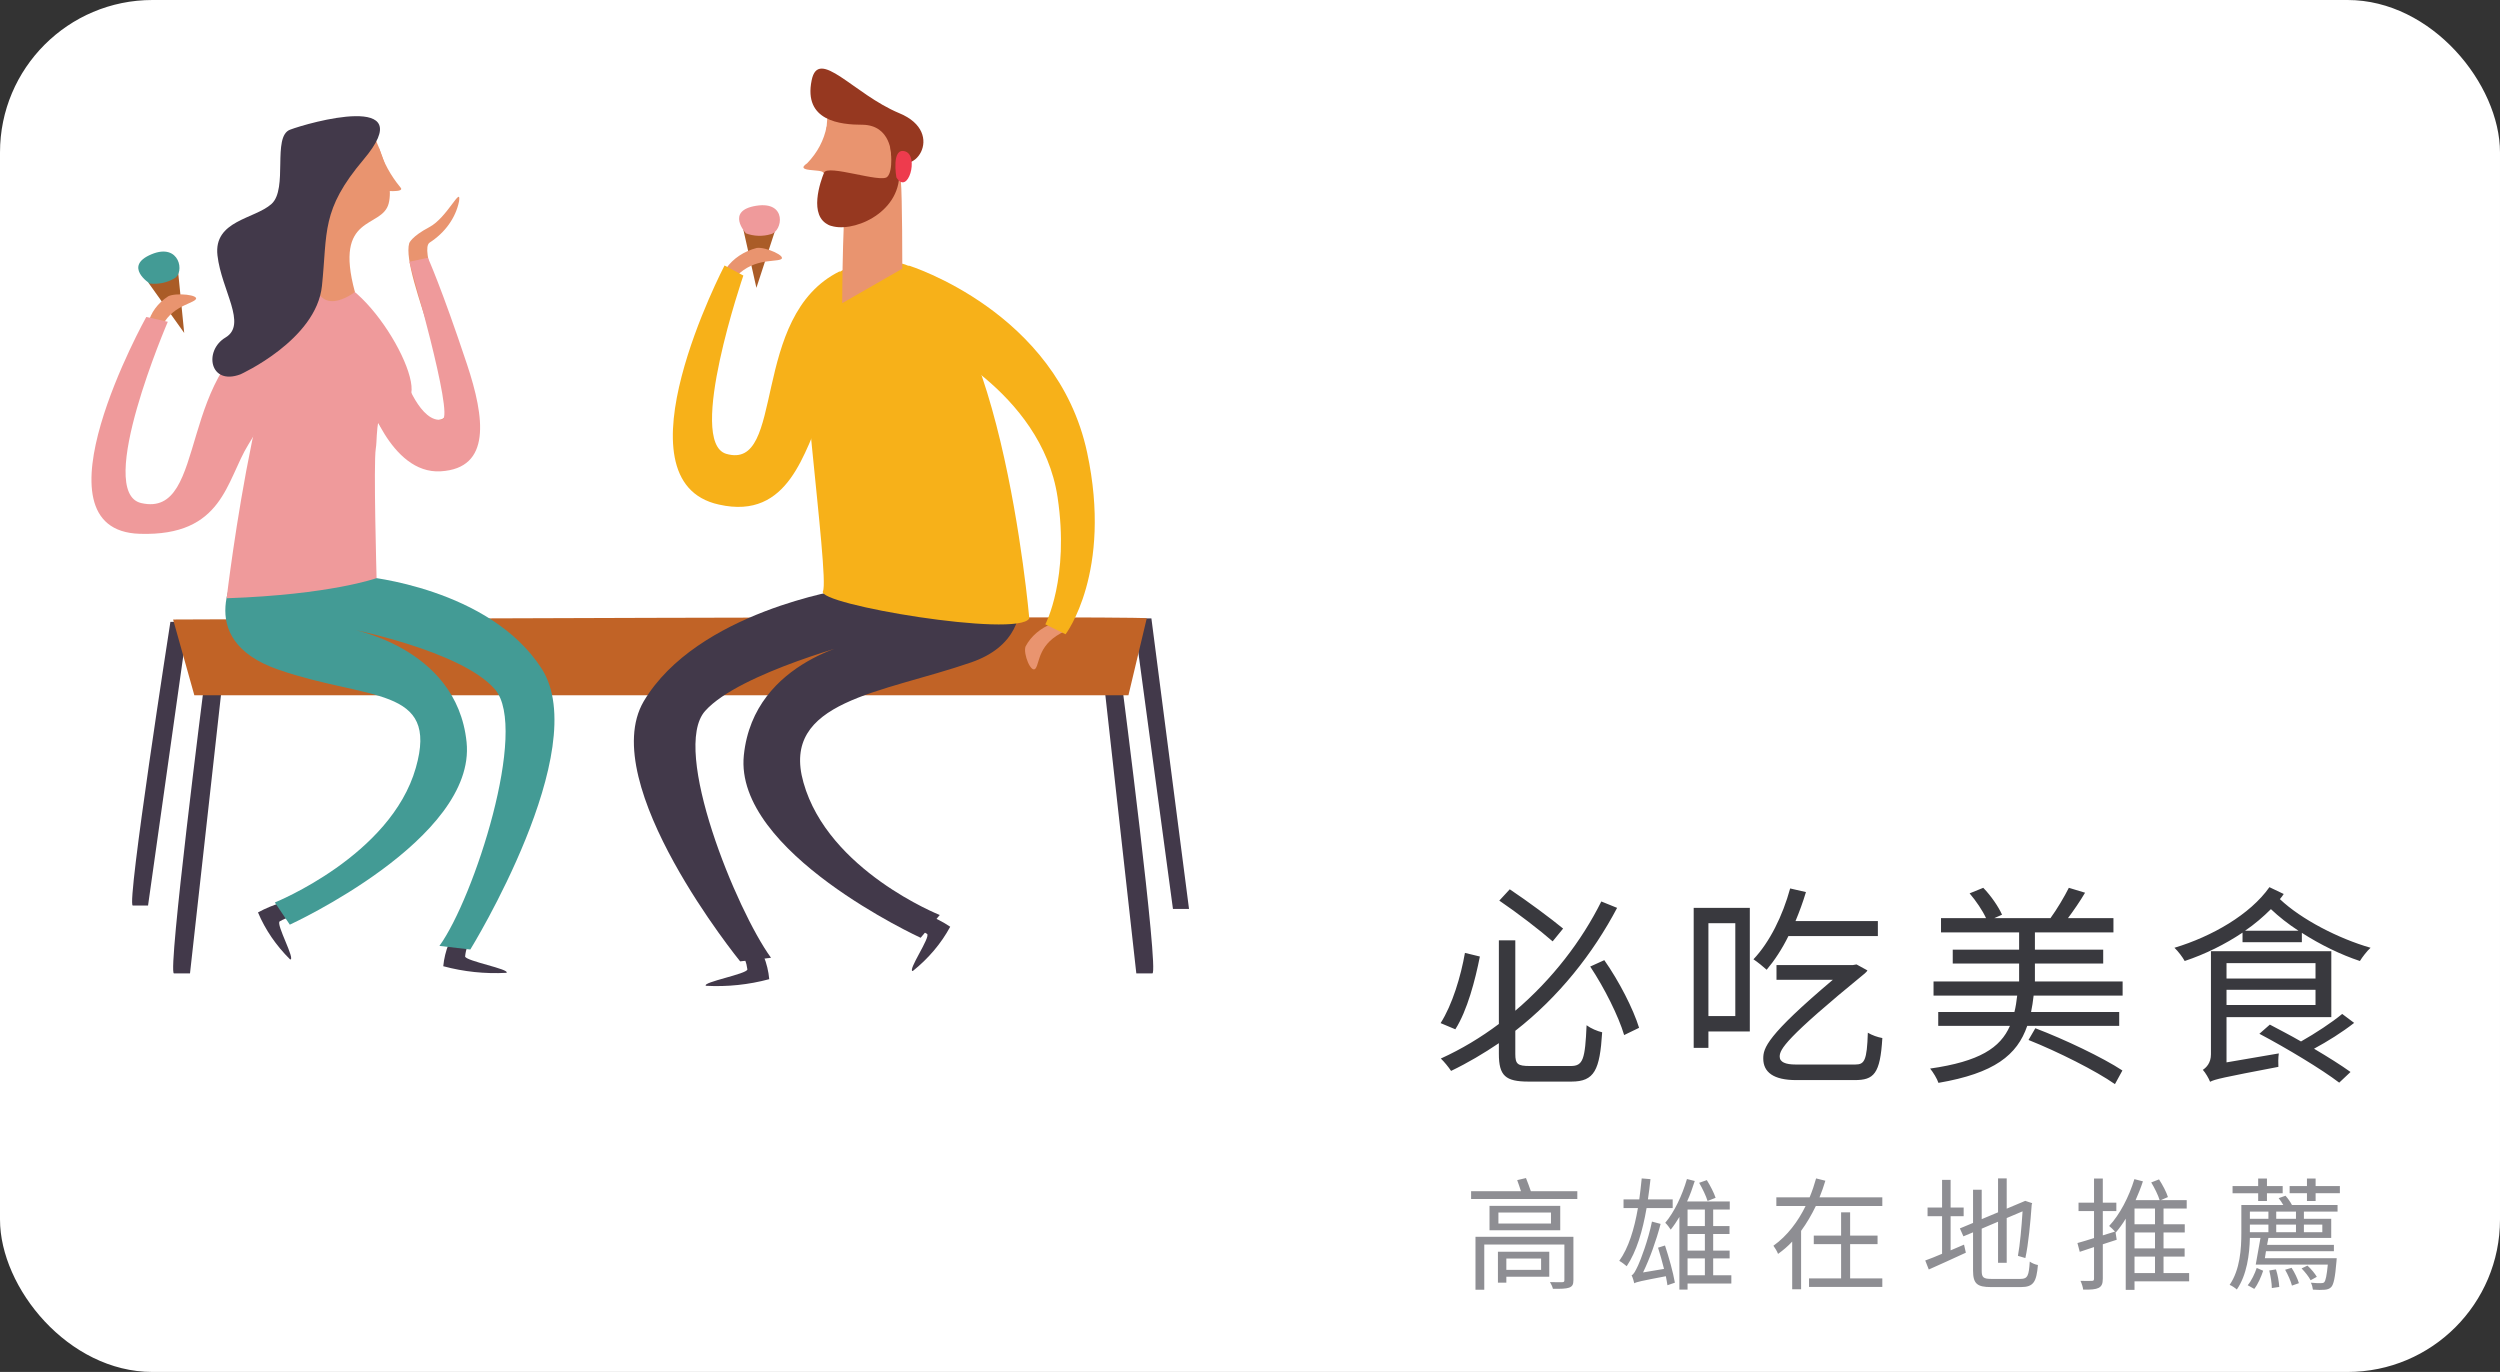 <svg width="82" height="45" viewBox="0 0 82 45" fill="none" xmlns="http://www.w3.org/2000/svg">
<rect x="0" y="0" width="82" height="45" fill="#333333" stroke="none"/>
<g clip-path="url(#clip0)">
<rect width="82" height="45" rx="5" fill="white"/>
<path d="M51.27 30.457C50.871 30.128 50.108 29.561 49.52 29.169L49.177 29.54C49.765 29.939 50.521 30.52 50.927 30.877L51.27 30.457ZM48.05 31.255C47.917 32.018 47.637 32.956 47.252 33.558L47.735 33.761C48.127 33.145 48.386 32.151 48.54 31.374L48.05 31.255ZM50.178 34.965C49.779 34.965 49.702 34.902 49.702 34.573V33.81C51.13 32.697 52.25 31.276 53.041 29.778L52.523 29.568C51.886 30.849 50.92 32.116 49.702 33.152V30.842H49.163V33.586C48.575 34.027 47.938 34.412 47.259 34.72C47.364 34.818 47.518 35.007 47.595 35.126C48.148 34.86 48.666 34.552 49.163 34.216V34.566C49.163 35.287 49.38 35.476 50.136 35.476H51.543C52.299 35.476 52.474 35.098 52.551 33.859C52.397 33.824 52.18 33.733 52.04 33.628C51.991 34.741 51.928 34.965 51.522 34.965H50.178ZM52.159 31.703C52.621 32.396 53.09 33.334 53.272 33.95L53.762 33.712C53.573 33.096 53.104 32.179 52.621 31.493L52.159 31.703ZM56.918 30.282V33.327H56.036V30.282H56.918ZM57.394 29.778H55.553V34.37H56.036V33.831H57.394V29.778ZM61.594 30.702V30.212H58.892C59.018 29.911 59.137 29.589 59.235 29.26L58.717 29.141C58.472 30.037 58.045 30.905 57.513 31.465C57.632 31.542 57.849 31.717 57.947 31.808C58.206 31.5 58.451 31.129 58.661 30.702H61.594ZM58.892 34.916C58.57 34.916 58.374 34.839 58.374 34.657C58.374 34.419 58.556 34.062 61.167 31.927C61.202 31.892 61.237 31.864 61.251 31.829L60.894 31.633L60.775 31.654H58.269V32.137H60.117C57.94 33.978 57.835 34.377 57.835 34.72C57.835 35.168 58.171 35.427 58.913 35.427H60.831C61.461 35.427 61.671 35.231 61.741 34.048C61.587 34.02 61.405 33.957 61.265 33.873C61.237 34.783 61.153 34.916 60.859 34.916H58.892ZM66.535 34.111C67.501 34.496 68.754 35.126 69.37 35.56L69.615 35.112C68.978 34.692 67.718 34.09 66.759 33.726L66.535 34.111ZM66.745 32.193V31.605H68.985V31.15H66.745V30.583H69.321V30.114H67.83C68.012 29.869 68.222 29.568 68.39 29.281L67.858 29.12C67.711 29.414 67.466 29.827 67.256 30.114H65.415L65.667 30.002C65.555 29.75 65.31 29.386 65.051 29.12L64.603 29.302C64.813 29.547 65.03 29.869 65.142 30.114H63.665V30.583H66.227V31.15H64.05V31.605H66.227V32.193H63.42V32.655H66.164C66.143 32.844 66.115 33.026 66.073 33.194H63.574V33.649H65.926C65.611 34.37 64.925 34.818 63.308 35.049C63.406 35.168 63.539 35.385 63.581 35.518C65.415 35.203 66.164 34.608 66.493 33.649H69.51V33.194H66.619C66.654 33.026 66.682 32.844 66.703 32.655H69.622V32.193H66.745ZM75.949 31.591V32.095H73.03V31.591H75.949ZM73.03 32.963V32.466H75.949V32.963H73.03ZM73.03 34.846V33.362H76.467V31.199H72.519V34.58C72.519 34.874 72.358 35.021 72.253 35.091C72.337 35.182 72.449 35.371 72.491 35.483C72.652 35.399 72.897 35.343 74.731 34.993C74.724 34.895 74.724 34.685 74.745 34.552L73.03 34.846ZM76.824 33.257C76.488 33.537 75.942 33.894 75.473 34.16C75.123 33.957 74.766 33.775 74.451 33.607L74.108 33.908C74.997 34.377 76.159 35.077 76.726 35.511L77.097 35.161C76.796 34.944 76.362 34.671 75.9 34.398C76.341 34.16 76.824 33.859 77.216 33.551L76.824 33.257ZM73.639 30.527C73.947 30.317 74.234 30.072 74.486 29.82C74.745 30.065 75.053 30.31 75.389 30.527H73.639ZM74.437 29.099C73.807 29.995 72.554 30.716 71.322 31.087C71.448 31.206 71.588 31.395 71.658 31.521C72.33 31.297 72.981 30.975 73.555 30.59V30.905H75.501V30.597C76.11 30.989 76.789 31.318 77.405 31.521C77.482 31.395 77.643 31.185 77.755 31.087C76.705 30.786 75.48 30.156 74.78 29.491C74.829 29.435 74.871 29.379 74.906 29.323L74.437 29.099Z" fill="#39393E"/>
<path d="M50.548 41.28V41.652H49.408V41.28H50.548ZM50.816 41.056H49.132V42.072H49.408V41.876H50.816V41.056ZM51.608 40.568H48.396V42.304H48.684V40.82H51.312V41.992C51.312 42.04 51.296 42.052 51.244 42.056C51.196 42.056 51.012 42.06 50.84 42.052C50.876 42.112 50.92 42.204 50.936 42.272C51.188 42.276 51.36 42.272 51.464 42.236C51.572 42.196 51.608 42.136 51.608 41.992V40.568ZM50.872 40.132H49.148V39.772H50.872V40.132ZM48.856 39.552V40.352H51.176V39.552H48.856ZM50.212 39.072C50.168 38.944 50.108 38.776 50.052 38.64L49.764 38.708C49.804 38.82 49.852 38.956 49.888 39.072H48.252V39.328H51.736V39.072H50.212ZM56.272 39.288C56.22 39.128 56.096 38.888 55.984 38.708L55.732 38.796C55.84 38.98 55.96 39.232 56.008 39.392L56.272 39.288ZM54.864 39.624V39.34H54.052C54.084 39.12 54.112 38.904 54.136 38.676L53.848 38.652C53.824 38.888 53.8 39.116 53.768 39.34H53.252V39.624H53.724C53.604 40.32 53.416 40.932 53.112 41.356C53.18 41.392 53.308 41.488 53.356 41.532C53.68 41.044 53.876 40.388 54.008 39.624H54.864ZM54.384 40.924C54.452 41.136 54.52 41.384 54.58 41.62L53.892 41.736C54.112 41.284 54.324 40.696 54.468 40.144L54.184 40.068C54.064 40.672 53.808 41.34 53.728 41.508C53.644 41.684 53.584 41.808 53.516 41.828C53.552 41.9 53.592 42.032 53.604 42.092C53.68 42.048 53.804 42.02 54.64 41.86C54.66 41.964 54.68 42.068 54.692 42.156L54.936 42.072C54.88 41.736 54.74 41.24 54.612 40.852L54.384 40.924ZM55.352 41.276H55.92V41.828H55.352V41.276ZM55.92 39.672V40.216H55.352V39.672H55.92ZM55.92 41.02H55.352V40.476H55.92V41.02ZM56.788 41.828H56.192V41.276H56.732V41.02H56.192V40.476H56.728V40.216H56.192V39.672H56.736V39.408H55.336C55.436 39.192 55.516 38.964 55.588 38.736L55.332 38.672C55.176 39.208 54.92 39.752 54.62 40.108C54.676 40.156 54.768 40.28 54.8 40.332C54.9 40.208 54.992 40.068 55.084 39.916V42.3H55.352V42.1H56.788V41.828ZM60.684 40.808H61.584V40.528H60.684V39.764H60.388V40.528H59.492V40.808H60.388V41.932H59.336V42.212H61.74V41.932H60.684V40.808ZM59.68 39.272C59.752 39.092 59.82 38.908 59.872 38.728L59.568 38.652C59.512 38.856 59.44 39.068 59.356 39.272H58.264V39.556H59.224C58.976 40.064 58.624 40.536 58.168 40.86C58.216 40.924 58.292 41.048 58.32 41.128C58.488 41.008 58.644 40.876 58.784 40.724V42.288H59.076V40.372C59.264 40.116 59.42 39.844 59.56 39.556H61.74V39.272H59.68ZM63.98 39.892H64.408V39.608H63.98V38.7H63.7V39.608H63.224V39.892H63.7V41.124C63.492 41.212 63.3 41.292 63.148 41.344L63.264 41.64C63.612 41.484 64.06 41.284 64.48 41.088L64.42 40.824C64.272 40.888 64.124 40.948 63.98 41.012V39.892ZM65.312 41.948C65.052 41.948 65 41.896 65 41.68V40.3L65.536 40.072V41.42H65.82V39.952L66.34 39.732C66.308 40.236 66.256 40.828 66.188 41.192L66.432 41.264C66.532 40.812 66.6 40.076 66.64 39.512L66.656 39.464L66.428 39.388L65.82 39.644V38.652H65.536V39.764L65 39.988V39.024H64.716V40.112L64.284 40.292L64.4 40.552L64.716 40.42V41.676C64.716 42.108 64.852 42.216 65.304 42.216H66.288C66.704 42.216 66.796 42.04 66.844 41.492C66.76 41.48 66.648 41.432 66.576 41.38C66.548 41.84 66.508 41.948 66.276 41.948H65.312ZM70.012 41.216H70.684V41.756H70.012V41.216ZM70.684 40.156H70.012V39.64H70.684V40.156ZM70.684 40.948H70.012V40.424H70.684V40.948ZM71.804 41.756H70.964V41.216H71.656V40.948H70.964V40.424H71.66V40.156H70.964V39.64H71.724V39.364H70.876L71.108 39.264C71.06 39.104 70.936 38.868 70.816 38.684L70.56 38.784C70.668 38.96 70.788 39.204 70.836 39.364H70.048C70.136 39.164 70.22 38.956 70.288 38.748L70.008 38.676C69.828 39.264 69.528 39.84 69.18 40.212C69.232 40.252 69.32 40.336 69.372 40.396L68.972 40.52V39.724H69.416V39.448H68.972V38.656H68.684V39.448H68.176V39.724H68.684V40.608C68.48 40.676 68.292 40.728 68.14 40.772L68.216 41.06L68.684 40.904V41.94C68.684 42 68.664 42.012 68.612 42.012C68.568 42.016 68.412 42.016 68.24 42.012C68.28 42.096 68.32 42.22 68.328 42.3C68.584 42.304 68.736 42.292 68.832 42.244C68.932 42.192 68.972 42.112 68.972 41.94V40.812L69.428 40.664L69.388 40.408L69.4 40.424C69.512 40.292 69.624 40.14 69.724 39.972V42.308H70.012V42.028H71.804V41.756ZM74.068 39.392H74.356V39.14H74.872V38.904H74.356V38.656H74.068V38.904H73.228V39.14H74.068V39.392ZM73.94 42.276C74.064 42.12 74.168 41.872 74.232 41.68L74.02 41.588C73.96 41.772 73.844 42.016 73.724 42.156L73.94 42.276ZM74.432 41.672C74.476 41.856 74.516 42.096 74.516 42.248L74.76 42.212C74.752 42.056 74.712 41.824 74.652 41.636L74.432 41.672ZM74.952 41.648C75.044 41.808 75.14 42.024 75.176 42.168L75.404 42.088C75.364 41.948 75.264 41.736 75.164 41.584L74.952 41.648ZM75.492 41.604C75.604 41.72 75.732 41.88 75.788 41.992L75.992 41.88C75.932 41.776 75.808 41.624 75.684 41.512L75.492 41.604ZM75.308 39.976H74.66V39.74H75.308V39.976ZM76.172 40.168V40.416H75.568V40.168H76.172ZM74.66 40.168H75.308V40.416H74.66V40.168ZM74.404 40.416H73.796V40.168H74.404V40.416ZM74.404 39.74V39.976H73.796V39.74H74.404ZM74.74 39.3C74.792 39.368 74.848 39.444 74.892 39.524H73.516V40.448C73.516 40.952 73.476 41.644 73.132 42.144C73.2 42.168 73.316 42.248 73.368 42.296C73.7 41.816 73.784 41.14 73.796 40.604H74.144L73.988 41.48H76.352C76.316 41.852 76.28 42.004 76.236 42.056C76.208 42.084 76.176 42.088 76.12 42.088C76.068 42.088 75.936 42.088 75.796 42.072C75.832 42.136 75.856 42.232 75.864 42.3C76.016 42.312 76.168 42.312 76.244 42.304C76.34 42.296 76.404 42.276 76.464 42.216C76.544 42.128 76.592 41.912 76.636 41.376C76.64 41.344 76.644 41.268 76.644 41.268H74.288L74.324 41.04H76.552V40.832H74.36L74.404 40.604H76.464V39.976H75.568V39.74H76.672V39.524H75.176C75.128 39.428 75.044 39.308 74.964 39.22L74.74 39.3ZM75.952 38.904V38.656H75.668V38.904H75.1V39.136H75.668V39.392H75.952V39.136H76.748V38.904H75.952Z" fill="#8E8E93"/>
<path d="M5.589 20.397C5.589 20.397 4.139 29.701 4.355 29.701H4.856L6.169 20.397H5.589Z" fill="#42394A"/>
<path d="M37.766 20.284L39 29.814H38.473L37.187 20.284H37.766Z" fill="#42394A"/>
<path d="M6.696 22.455C6.696 22.455 5.489 31.927 5.705 31.927H6.232L7.286 22.455H6.696Z" fill="#42394A"/>
<path d="M36.802 22.455C36.802 22.455 38.025 31.927 37.798 31.927H37.271L36.217 22.455H36.802Z" fill="#42394A"/>
<path d="M5.678 20.32C5.678 20.32 36.929 20.188 37.614 20.279L37.013 22.804H6.374L5.678 20.32Z" fill="#C16326"/>
<path d="M14.718 30.954C14.624 31.192 14.563 31.44 14.539 31.692C15.208 31.873 15.911 31.947 16.611 31.909C16.753 31.791 15.256 31.52 15.256 31.37C15.266 31.259 15.291 31.15 15.33 31.044L14.718 30.954Z" fill="#42394A"/>
<path d="M9.248 29.601C8.972 29.684 8.709 29.793 8.462 29.927C8.699 30.493 9.057 31.016 9.516 31.47C9.706 31.492 9.042 30.311 9.174 30.221C9.283 30.159 9.399 30.109 9.522 30.071L9.248 29.601Z" fill="#42394A"/>
<path d="M7.856 18.577C7.856 18.577 6.2 20.953 9.137 21.967C12.073 22.98 14.408 22.492 13.639 25.184C12.821 28.071 9.015 29.601 9.015 29.601L9.506 30.329C9.506 30.329 15.631 27.524 15.304 24.342C14.977 21.161 11.351 20.6 11.351 20.6C11.351 20.6 15.13 21.324 16.237 22.614C17.344 23.904 15.547 29.46 14.413 31.026L15.426 31.144C15.426 31.144 19.474 24.582 17.766 21.93C16.058 19.279 11.967 18.912 11.967 18.912L7.856 18.577Z" fill="#439B95"/>
<path d="M4.862 9.265L6.042 10.921L5.842 8.916L4.862 9.265Z" fill="#AA5C27"/>
<path d="M4.856 10.622C4.939 10.26 5.176 9.938 5.52 9.717C5.773 9.591 6.575 9.672 6.411 9.83C6.248 9.989 5.478 10.079 5.23 10.93L4.856 10.622Z" fill="#E9946F"/>
<path d="M5.504 10.554C5.504 10.554 3.095 16.143 4.629 16.5C6.891 17.025 5.71 11.907 9.131 10.577V12.957C9.131 12.957 8.662 13.745 8.151 14.573C7.413 15.763 7.328 17.595 4.587 17.509C0.897 17.401 4.798 10.396 4.798 10.396L5.504 10.554Z" fill="#EF9A9B"/>
<path d="M4.914 9.301C4.914 9.301 4.028 8.735 4.967 8.341C5.905 7.948 6.068 8.961 5.715 9.133C5.481 9.272 5.196 9.331 4.914 9.301Z" fill="#439B95"/>
<path d="M13.423 7.975C13.423 7.975 13.497 7.758 14.082 7.45C14.667 7.142 15.136 6.065 15.057 6.604C14.946 7.146 14.599 7.631 14.087 7.961C13.497 8.414 16.723 14.46 15.068 15.147C12.817 16.098 11.441 11.889 11.441 11.889L12.611 11.717C12.877 11.823 13.089 12.008 13.207 12.238C13.454 12.939 13.929 13.989 14.493 13.745C15.347 13.387 13.128 8.993 13.423 7.975Z" fill="#E9946F"/>
<path d="M12.352 18.962C12.352 18.962 10.86 19.505 7.434 19.623C7.434 19.623 8.63 9.414 10.497 9.111C11.989 8.871 14.398 13.183 13.159 13.183C12.231 13.21 12.405 14.233 12.326 14.713C12.247 15.193 12.352 18.962 12.352 18.962Z" fill="#EF9A9B"/>
<path d="M12.194 4.31C12.194 4.31 12.969 5.835 12.748 6.676C12.527 7.518 10.94 6.998 11.641 9.577C11.641 9.577 10.297 10.645 10.249 8.754C10.212 7.115 9.527 3.455 12.194 4.31Z" fill="#E9946F"/>
<path d="M12.437 4.866C12.576 5.322 12.81 5.753 13.127 6.138C13.338 6.342 12.505 6.247 12.505 6.247C12.325 5.802 12.301 5.322 12.437 4.866V4.866Z" fill="#E9946F"/>
<path d="M7.887 12.278C7.887 12.278 10.376 11.152 10.56 9.378C10.745 7.604 10.523 6.893 11.925 5.233C13.834 2.97 10.101 4.029 9.511 4.255C8.92 4.482 9.458 6.192 8.905 6.69C8.351 7.188 7.002 7.228 7.133 8.378C7.265 9.527 8.119 10.64 7.397 11.07C6.675 11.5 6.875 12.659 7.887 12.278Z" fill="#42394A"/>
<path d="M13.427 8.586L14.034 8.454C14.034 8.454 14.476 9.418 15.32 11.957C15.9 13.704 16.121 15.36 14.455 15.459C12.789 15.559 12.02 12.939 12.02 12.939L13.269 12.369C13.269 12.369 13.796 13.916 14.513 13.758C14.898 13.658 13.427 8.586 13.427 8.586Z" fill="#EF9A9B"/>
<path d="M24.383 7.536L24.81 9.441L25.442 7.505L24.383 7.536Z" fill="#AA5C27"/>
<path d="M25.051 31.366C25.147 31.609 25.208 31.861 25.231 32.117C24.56 32.298 23.856 32.372 23.154 32.334C23.017 32.217 24.514 31.945 24.514 31.796C24.5 31.685 24.474 31.576 24.435 31.47L25.051 31.366Z" fill="#42394A"/>
<path d="M30.419 30.012C30.686 30.113 30.937 30.242 31.167 30.397C30.871 30.945 30.454 31.438 29.939 31.85C29.749 31.85 30.535 30.732 30.408 30.632C30.305 30.564 30.194 30.505 30.076 30.456L30.419 30.012Z" fill="#42394A"/>
<path d="M32.875 17.5C32.875 17.5 34.788 20.713 31.852 21.727C28.916 22.741 25.589 22.98 26.354 25.668C27.166 28.56 30.824 30.012 30.824 30.012L30.197 30.759C30.197 30.759 24.071 27.953 24.398 24.772C24.725 21.591 28.309 21.012 28.309 21.012C28.309 21.012 24.256 22.053 23.128 23.32C21.999 24.587 24.155 29.854 25.289 31.415L24.277 31.533C24.277 31.533 19.532 25.704 21.114 23.003C22.859 20.066 27.703 19.324 27.703 19.324L32.875 17.5Z" fill="#42394A"/>
<path d="M33.761 20.284C33.761 20.284 32.754 8.708 29.206 8.586C27.008 8.5 26.96 9.79 26.465 10.025C25.969 10.26 27.224 18.962 26.992 19.392C26.76 19.822 33.386 20.931 33.761 20.284Z" fill="#F7B119"/>
<path d="M28.447 3.757C28.679 3.838 28.885 3.967 29.045 4.133C29.205 4.299 29.315 4.496 29.364 4.708C29.57 5.468 28.594 6.129 28.441 5.997C28.288 5.866 28.447 3.757 28.447 3.757Z" fill="#963820"/>
<path d="M29.596 8.812C29.596 8.812 29.596 6.418 29.548 5.925C29.501 5.432 28.014 5.613 27.825 5.925C27.635 6.237 27.624 9.944 27.624 9.944L29.596 8.812Z" fill="#E9946F"/>
<path d="M27.203 3.097C27.203 3.097 26.786 7.301 27.203 7.387C27.619 7.473 29.18 7.12 29.39 6.482C29.601 5.844 30.26 3.644 27.203 3.097Z" fill="#E9946F"/>
<path d="M29.232 5.088C29.232 5.088 29.232 4.111 28.299 4.092C27.561 4.092 26.348 3.97 26.622 2.635C26.843 1.531 27.998 3.088 29.495 3.712C31.093 4.368 29.89 5.988 29.232 5.088Z" fill="#963820"/>
<path d="M27.113 4.147C27.031 4.591 26.811 5.009 26.475 5.355C26.027 5.658 26.96 5.531 27.002 5.663C27.044 5.794 27.682 4.513 27.113 4.147Z" fill="#E9946F"/>
<path d="M29.206 4.839C29.206 4.839 29.317 5.599 29.1 5.803C28.884 6.007 27.145 5.382 27.029 5.663C26.913 5.943 26.502 7.097 27.203 7.387C27.904 7.676 29.533 7.02 29.496 5.663C29.459 4.305 29.317 4.563 29.206 4.839Z" fill="#963820"/>
<path d="M29.401 5.817C29.401 5.817 29.227 4.821 29.691 4.966C30.155 5.111 29.78 6.437 29.401 5.817Z" fill="#EE3B4D"/>
<path d="M23.818 8.803C24.043 8.48 24.401 8.242 24.82 8.133C25.11 8.088 25.832 8.414 25.605 8.509C25.379 8.604 24.63 8.459 24.05 9.179L23.818 8.803Z" fill="#E9946F"/>
<path d="M34.53 20.446C34.134 20.595 33.817 20.864 33.639 21.202C33.55 21.442 33.824 22.107 33.966 21.926C34.109 21.745 34.04 21.093 34.952 20.695L34.53 20.446Z" fill="#E9946F"/>
<path d="M24.382 9.038C24.382 9.038 22.511 14.491 23.818 14.885C25.79 15.464 24.561 10.36 27.545 8.898V11.523C27.477 12.185 27.299 12.835 27.018 13.455C26.375 14.767 25.901 17.075 23.581 16.55C20.075 15.785 23.765 8.708 23.765 8.708L24.382 9.038Z" fill="#F7B119"/>
<path d="M29.801 8.708C29.801 8.708 34.666 10.215 35.657 14.84C36.501 18.772 34.951 20.804 34.951 20.804L34.287 20.478C34.287 20.478 35.088 18.966 34.688 16.306C34.16 12.803 30.291 11.102 30.291 11.102L29.801 8.708Z" fill="#F7B119"/>
<path d="M24.467 7.654C24.467 7.654 23.781 6.912 24.804 6.749C25.827 6.586 25.674 7.586 25.284 7.681C25.017 7.761 24.725 7.751 24.467 7.654V7.654Z" fill="#EF9A9B"/>
</g>
<defs>
<clipPath id="clip0">
<rect width="82" height="45" rx="5" fill="white"/>
</clipPath>
</defs>
</svg>
